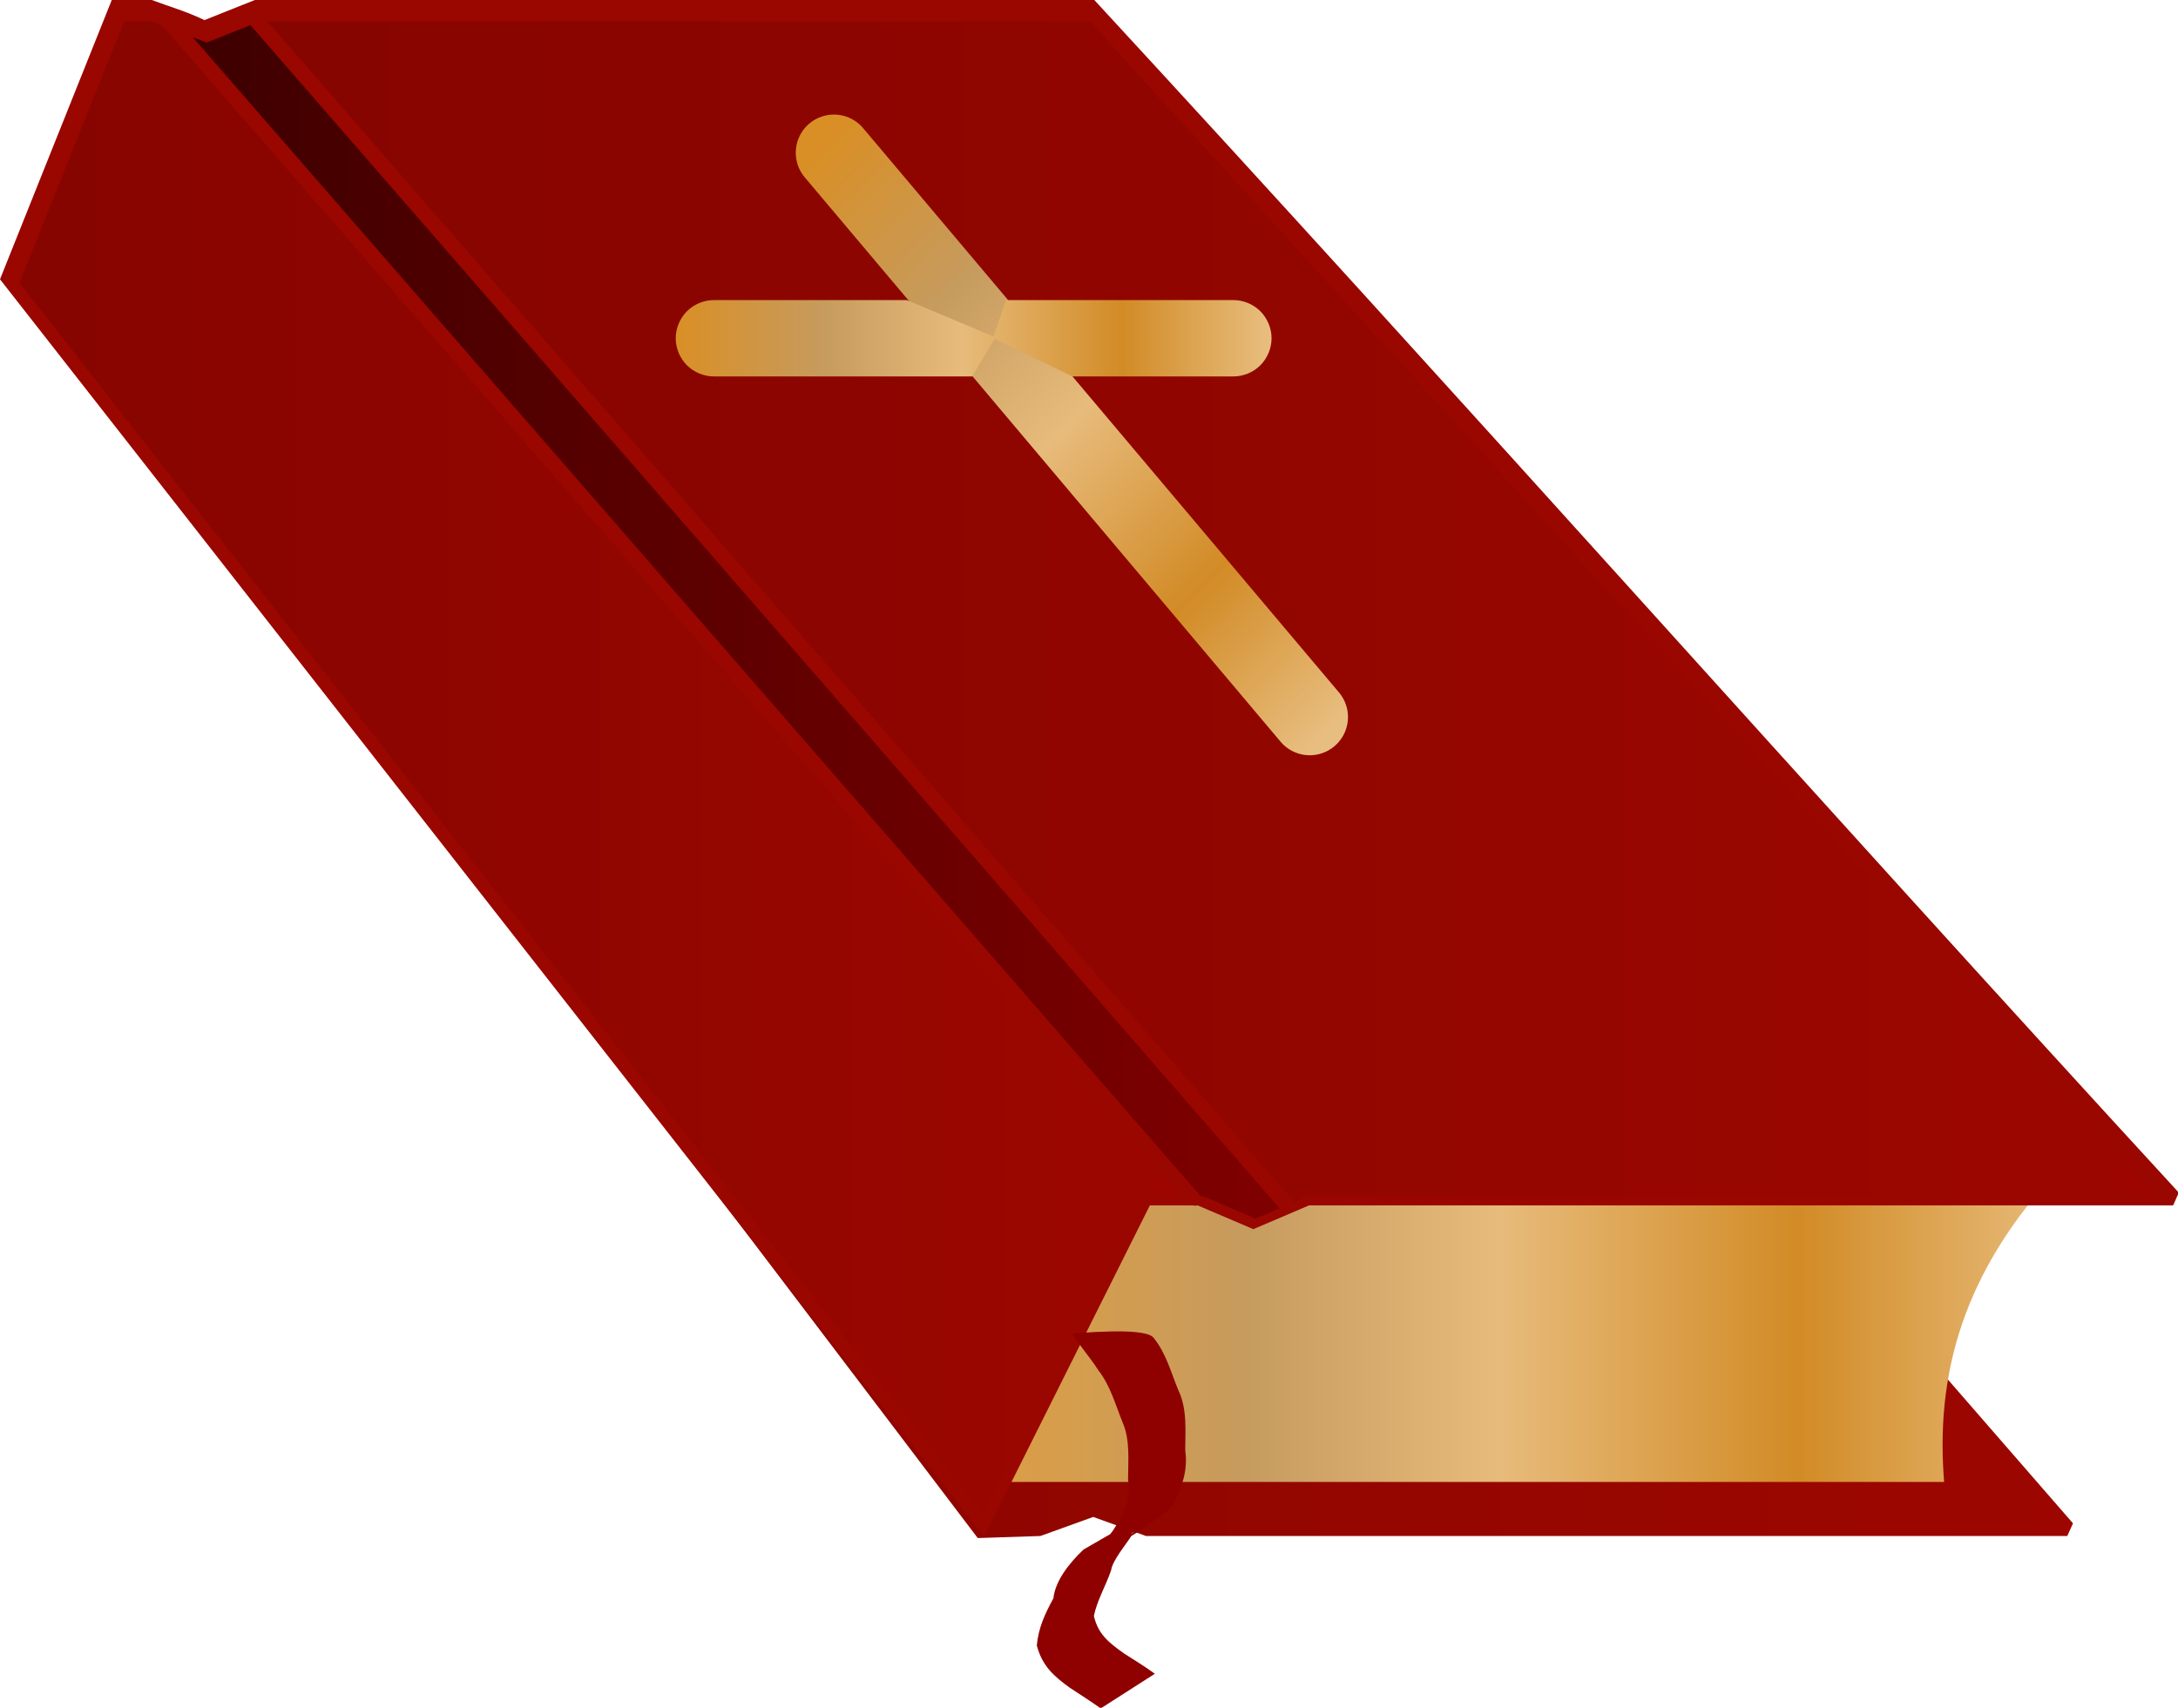 <?xml version="1.0" encoding="UTF-8" standalone="no"?>
<svg
   xmlns:dc="http://purl.org/dc/elements/1.1/"
   xmlns:cc="http://creativecommons.org/ns#"
   xmlns:rdf="http://www.w3.org/1999/02/22-rdf-syntax-ns#"
   xmlns:svg="http://www.w3.org/2000/svg"
   xmlns="http://www.w3.org/2000/svg"
   xmlns:xlink="http://www.w3.org/1999/xlink"
   xmlns:sodipodi="http://sodipodi.sourceforge.net/DTD/sodipodi-0.dtd"
   xmlns:inkscape="http://www.inkscape.org/namespaces/inkscape"
   id="svg1"
   viewBox="0 0 256 200.781"
   version="1.0"
   y="0"
   x="0"
   sodipodi:docname="holy_book_01.svg"
   inkscape:version="0.92.4 (5da689c313, 2019-01-14)"
   width="256"
   height="200.781">
  <sodipodi:namedview
     pagecolor="#ffffff"
     bordercolor="#666666"
     borderopacity="1"
     objecttolerance="10"
     gridtolerance="10"
     guidetolerance="10"
     inkscape:pageopacity="0"
     inkscape:pageshadow="2"
     inkscape:window-width="1920"
     inkscape:window-height="1025"
     id="namedview38"
     showgrid="false"
     inkscape:zoom="1.1973037"
     inkscape:cx="123.74562"
     inkscape:cy="93.703796"
     inkscape:window-x="-8"
     inkscape:window-y="-8"
     inkscape:window-maximized="1"
     inkscape:current-layer="svg1"
     fit-margin-top="0"
     fit-margin-left="0"
     fit-margin-right="0"
     fit-margin-bottom="0" />
  <defs
     id="defs3">
    <linearGradient
       id="linearGradient3803">
      <stop
         id="stop3805"
         stop-color="#d98f26"
         offset="0" />
      <stop
         id="stop3815"
         stop-color="#c69b5e"
         offset=".25" />
      <stop
         id="stop3811"
         stop-color="#e7bb7b"
         offset=".48" />
      <stop
         id="stop3813"
         stop-color="#d28b26"
         offset=".75" />
      <stop
         id="stop3807"
         stop-color="#e8be80"
         offset="1" />
    </linearGradient>
    <linearGradient
       id="linearGradient4725">
      <stop
         id="stop4727"
         stop-color="#860500"
         offset="0" />
      <stop
         id="stop4729"
         stop-color="#9d0600"
         offset="1" />
    </linearGradient>
    <linearGradient
       id="linearGradient3600"
       x1="394.81"
       xlink:href="#linearGradient3803"
       gradientUnits="userSpaceOnUse"
       y1="198.08"
       gradientTransform="translate(-174.66,-89.281)"
       x2="589.89"
       y2="198.08" />
    <linearGradient
       id="linearGradient3603"
       x1="443.08"
       xlink:href="#linearGradient3803"
       gradientUnits="userSpaceOnUse"
       y1="135.2"
       gradientTransform="translate(-174.66,-89.281)"
       x2="620.84"
       y2="315.27" />
    <linearGradient
       id="linearGradient3606"
       y2="201.67"
       gradientUnits="userSpaceOnUse"
       y1="201.67"
       x2="417.84"
       x1="62.031">
      <stop
         id="stop7488"
         stop-color="#3e0000"
         offset="0" />
      <stop
         id="stop7490"
         stop-color="#800000"
         offset="1" />
    </linearGradient>
    <linearGradient
       id="linearGradient3609"
       x1="86.438"
       xlink:href="#linearGradient4725"
       gradientUnits="userSpaceOnUse"
       x2="705.5"
       y1="198.34"
       y2="198.34" />
    <linearGradient
       id="linearGradient3612"
       x1="5.344"
       xlink:href="#linearGradient4725"
       gradientUnits="userSpaceOnUse"
       x2="385.41"
       y1="249.45"
       y2="249.45" />
    <linearGradient
       id="linearGradient3616"
       y2="427.69"
       gradientUnits="userSpaceOnUse"
       y1="427.69"
       x2="677.5"
       x1="317.38">
      <stop
         id="stop4715"
         stop-color="#de9e44"
         offset="0" />
      <stop
         id="stop4717"
         stop-color="#c69b5e"
         offset=".25" />
      <stop
         id="stop4719"
         stop-color="#e7bb7b"
         offset=".48" />
      <stop
         id="stop4721"
         stop-color="#d28b26"
         offset=".75" />
      <stop
         id="stop4723"
         stop-color="#e8be80"
         offset="1" />
    </linearGradient>
    <linearGradient
       id="linearGradient3619"
       x1="3.312"
       xlink:href="#linearGradient4725"
       gradientUnits="userSpaceOnUse"
       x2="681.22"
       y1="293.61"
       y2="293.61" />
  </defs>
  <g
     id="g854"
     transform="matrix(0.359,0,0,0.359,0.387,0.709)">
    <path
       d="m 3.312,85.5 3.062,4.062 311.88,411.12 0.781,1.031 1.312,-0.031 18.875,-0.625 0.375,-0.031 0.375,-0.125 16.875,-6.094 16.875,6.094 0.406,0.156 h 301.63 l 1.875,-4.156 -354.34,-407.47 -0.719,-0.844 -1.125,-0.031 -313.03,-3 z"
       style="color:#000000;text-indent:0;text-transform:none;fill:url(#linearGradient3619);fill-rule:evenodd"
       id="path4694"
       inkscape:connector-curvature="0" />
    <path
       d="m 373,372.03 -0.688,1.375 -53.156,106.31 -1.781,3.625 h 318.06 l -0.188,-2.656 c -2.236,-34.868 7.243,-69.368 42.25,-104.38 l -1.75,-1.75 v -2.531 h -302.75 z"
       style="color:#000000;text-indent:0;text-transform:none;fill:url(#linearGradient3616);fill-rule:evenodd"
       id="path4678"
       inkscape:connector-curvature="0" />
    <path
       d="m 35.515,-1.977 -36.593,91.469 322.22,411.75 54.25,-108.47 h 14.125 c 0.475,0.146 0.994,0.146 1.469,0 0.01,6e-5 0.021,6e-5 0.031,0 l 17.281,7.375 0.969,0.406 0.969,-0.406 17.281,-7.375 h 282.91 l 1.844,-4.188 c -119.06,-129.54 -235.73,-261.28 -355.07,-390.56 h -274.84 c -5.5,2.198 -11,4.396 -16.5,6.594 -5.802,-2.848 -11.985,-4.587 -17.25,-6.594 z"
       style="color:#000000;text-indent:0;text-transform:none;fill:#9a0600;fill-rule:evenodd"
       id="path3877"
       inkscape:connector-curvature="0" />
    <path
       d="m 39.625,5 h 8.75 l 3.688,1.406 333.34,383.34 h -12.375 l -0.719,1.375 -51.375,102.78 -315.6,-403.24 34.285,-85.66 z"
       style="color:#000000;text-indent:0;text-transform:none;fill:url(#linearGradient3612);fill-rule:evenodd"
       id="path3875"
       inkscape:connector-curvature="0" />
    <path
       d="m 86.438,5 h 269.31 l 349.75,384.75 h -278.28 l -0.469,0.188 -4.062,1.75 -336.25,-386.69 z"
       style="color:#000000;text-indent:0;text-transform:none;fill:url(#linearGradient3609);fill-rule:evenodd"
       id="path3873"
       inkscape:connector-curvature="0" />
    <path
       d="m 80.906,6.25 336.94,387.5 -7.844,3.344 -16.75,-7.156 -0.469,-0.188 h -0.75 l -330,-379.53 4.594,1.75 z"
       style="color:#000000;text-indent:0;text-transform:none;fill:url(#linearGradient3606);fill-rule:evenodd"
       id="path1689"
       inkscape:connector-curvature="0" />
    <path
       d="m 271.77,35.553 a 12.501,12.501 0 0 0 -9.25,20.688 l 155.62,184.62 a 12.508,12.508 0 1 0 19.125,-16.125 L 281.625,40.116 a 12.501,12.501 0 0 0 -9.844,-4.562 z"
       style="color:#000000;text-indent:0;text-transform:none;fill:url(#linearGradient3603)"
       id="path6077"
       inkscape:connector-curvature="0" />
    <path
       d="m 232.84,96.303 c -3.302,-0.047 -6.602,1.28 -8.954,3.598 -2.352,2.318 -3.724,5.6 -3.724,8.902 0,3.302 1.373,6.583 3.724,8.902 2.352,2.318 5.652,3.645 8.954,3.598 h 84.354 l 7.396,-12.326 25.474,12.326 h 52.495 c 3.302,0.047 6.602,-1.28 8.954,-3.598 2.352,-2.318 3.724,-5.6 3.724,-8.902 0,-3.302 -1.373,-6.583 -3.724,-8.902 -2.352,-2.318 -5.652,-3.645 -8.954,-3.598 h -74.271 l -4.109,11.915 -28.35,-11.915 z"
       style="color:#000000;text-indent:0;text-transform:none;fill:url(#linearGradient3600)"
       id="path6699"
       inkscape:connector-curvature="0" />
    <path
       d="m 364.84,434.03 c -0.794,-0.002 -1.61,0.016 -2.406,0.031 -6.36,0.12 -12.43,0.72 -12.43,0.72 2.492,4.111 5.857,7.78 8.5,11.969 3.925,4.959 5.619,11.335 7.969,17.094 2.516,5.84 1.797,12.428 1.781,18.688 0.936,5.793 -1.048,10.041 -3.375,14.688 -0.7,0.178 -0.67,1.042 -2.469,3.219 -3.445,1.976 -6.221,3.586 -8.719,5.031 -4.729,4.478 -9.264,10.244 -9.875,15.969 -2.786,5.128 -4.888,9.628 -5.438,15.438 1.696,6.555 5.452,10.032 10.781,13.844 3.402,2.275 6.832,4.411 10.156,6.781 l 17.72,-11.34 c -3.26,-2.36 -6.61,-4.44 -10.03,-6.6 -4.861,-3.466 -8.548,-6.218 -9.938,-12.344 1.109,-5.3 3.905,-9.813 5.656,-15 0.38,-3.147 5.277,-8.941 6.562,-11.125 2.59,-1.584 5.443,-3.54 7.969,-5.375 -2.403,1.148 10.758,-11.456 -7.656,4.469 -0.055,-0.031 -0.171,-0.017 -0.312,0.031 3.341,-1.854 5.102,-3.77 6.594,-4.594 0.028,-0.02 1.111,0.089 1.375,0.094 0.03,5.8e-4 0.153,0.002 0.156,0 2.402,-1.75 4.415,-3.426 5.875,-5 2.534,-5.849 4.648,-11.07 3.688,-17.719 0.014,-6.655 0.686,-13.618 -2.281,-19.75 -2.361,-5.731 -4.043,-12.15 -8.031,-17.031 -1.038,-1.68 -6.254,-2.173 -11.812,-2.188 z"
       id="path3598"
       inkscape:connector-curvature="0"
       style="fill:#8f0000" />
  </g>
</svg>

